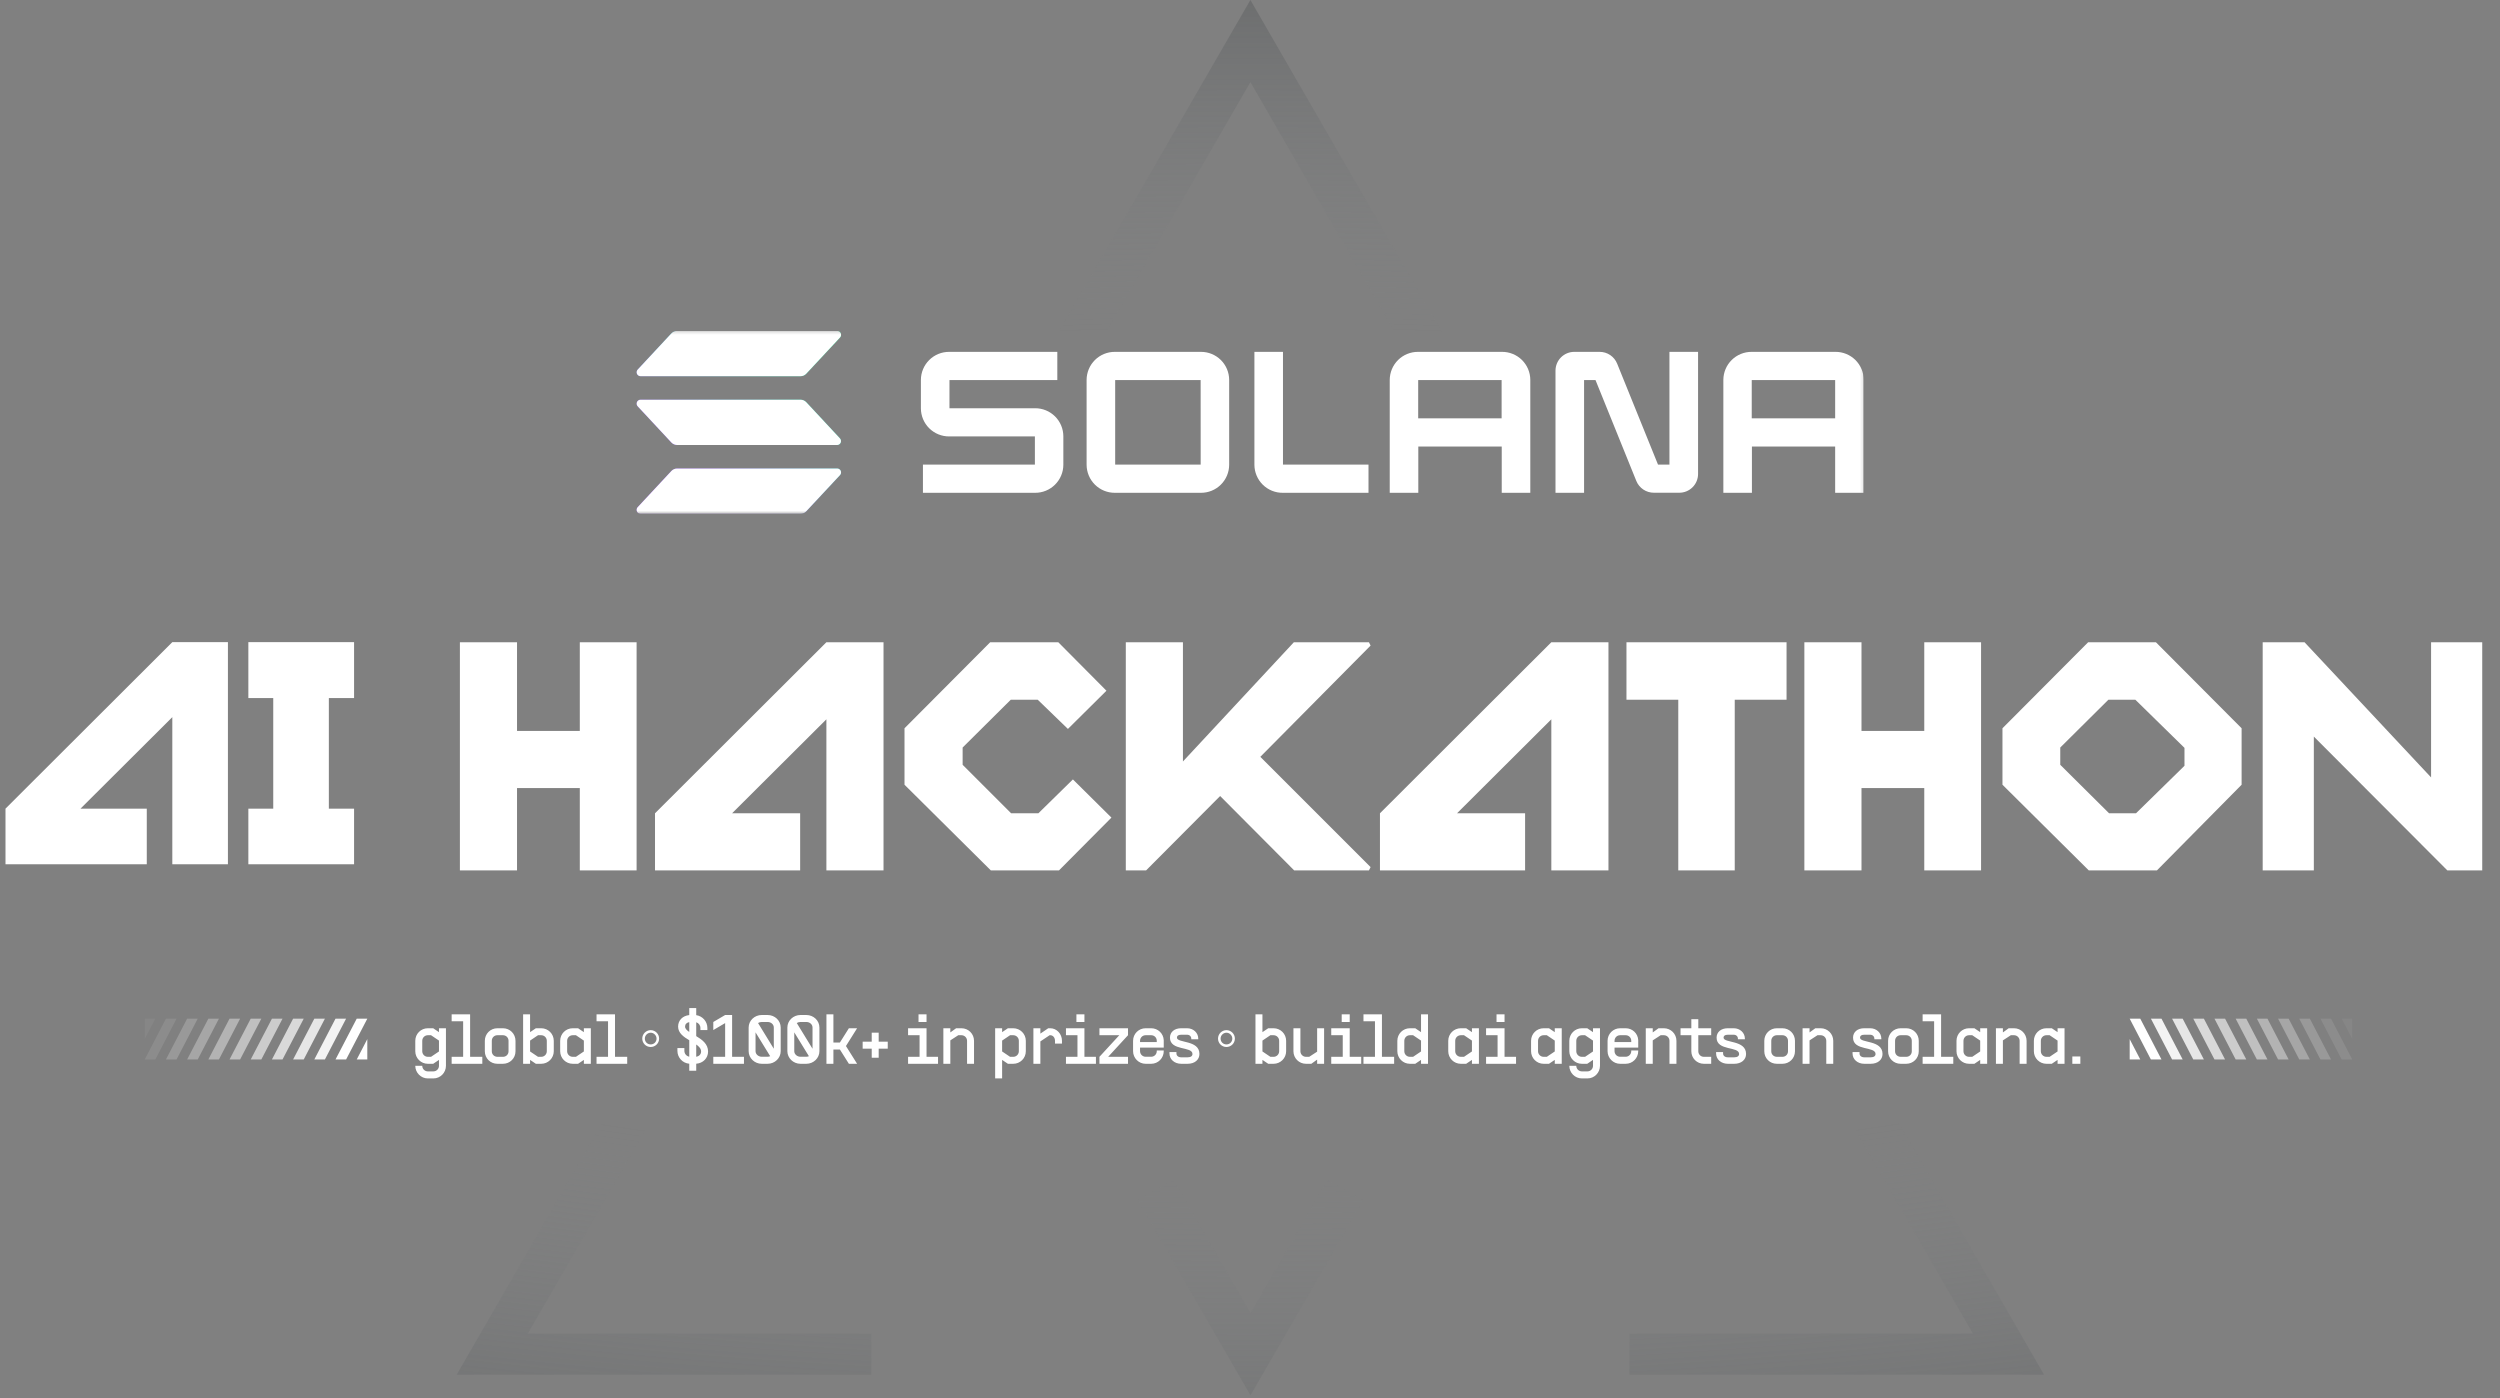 <svg width="810" height="453" viewBox="0 0 810 453" fill="none" xmlns="http://www.w3.org/2000/svg">
<rect x="0" y="0" width="810" height="453" fill="#808080" stroke="none"/>
<g clip-path="url(#clip0_298_271)">
<mask id="mask0_298_271" style="mask-type:luminance" maskUnits="userSpaceOnUse" x="205" y="107" width="399" height="60">
<path d="M603.85 107.22H205.186V166.464H603.85V107.22Z" fill="white"/>
</mask>
<g mask="url(#mask0_298_271)">
<path d="M272.16 153.93L261.224 165.656C260.988 165.91 260.701 166.114 260.383 166.253C260.064 166.392 259.72 166.464 259.373 166.464H207.534C207.287 166.464 207.045 166.392 206.838 166.256C206.631 166.121 206.469 165.928 206.37 165.701C206.271 165.475 206.24 165.224 206.282 164.98C206.323 164.737 206.434 164.51 206.602 164.329L217.525 152.603C217.762 152.349 218.048 152.146 218.367 152.006C218.686 151.867 219.029 151.795 219.377 151.795H271.216C271.465 151.79 271.71 151.859 271.921 151.993C272.131 152.127 272.298 152.32 272.399 152.548C272.5 152.776 272.531 153.029 272.488 153.275C272.445 153.521 272.331 153.749 272.16 153.93ZM261.224 130.313C260.987 130.059 260.7 129.857 260.382 129.718C260.064 129.579 259.72 129.506 259.373 129.504H207.534C207.287 129.505 207.045 129.577 206.838 129.712C206.631 129.848 206.469 130.041 206.37 130.267C206.271 130.494 206.24 130.744 206.282 130.988C206.323 131.232 206.434 131.458 206.602 131.64L217.525 143.371C217.763 143.625 218.05 143.827 218.368 143.966C218.686 144.105 219.03 144.178 219.377 144.18H271.216C271.462 144.178 271.703 144.105 271.909 143.969C272.115 143.833 272.277 143.64 272.375 143.414C272.473 143.188 272.503 142.938 272.461 142.694C272.42 142.451 272.309 142.225 272.141 142.044L261.224 130.313ZM207.534 121.889H259.373C259.72 121.889 260.064 121.817 260.383 121.678C260.701 121.539 260.988 121.335 261.224 121.081L272.16 109.355C272.331 109.174 272.445 108.946 272.488 108.7C272.531 108.454 272.5 108.201 272.399 107.973C272.298 107.745 272.131 107.552 271.921 107.418C271.71 107.284 271.465 107.215 271.216 107.22H219.377C219.029 107.22 218.686 107.292 218.367 107.431C218.048 107.571 217.762 107.774 217.525 108.028L206.602 119.754C206.434 119.935 206.323 120.162 206.282 120.405C206.24 120.649 206.271 120.9 206.37 121.126C206.469 121.353 206.631 121.546 206.838 121.681C207.045 121.817 207.287 121.889 207.534 121.889Z" fill="url(#paint0_linear_298_271)"/>
<path d="M272.16 153.93L261.224 165.656C260.988 165.91 260.701 166.114 260.383 166.253C260.064 166.392 259.72 166.464 259.373 166.464H207.534C207.287 166.464 207.045 166.392 206.838 166.256C206.631 166.121 206.469 165.928 206.37 165.701C206.271 165.475 206.24 165.224 206.282 164.98C206.323 164.737 206.434 164.51 206.602 164.329L217.525 152.603C217.762 152.349 218.048 152.146 218.367 152.006C218.686 151.867 219.029 151.795 219.377 151.795H271.216C271.465 151.79 271.71 151.859 271.921 151.993C272.131 152.127 272.298 152.32 272.399 152.548C272.5 152.776 272.531 153.029 272.488 153.275C272.445 153.521 272.331 153.749 272.16 153.93ZM261.224 130.313C260.987 130.059 260.7 129.857 260.382 129.718C260.064 129.579 259.72 129.506 259.373 129.504H207.534C207.287 129.505 207.045 129.577 206.838 129.712C206.631 129.848 206.469 130.041 206.37 130.267C206.271 130.494 206.24 130.744 206.282 130.988C206.323 131.232 206.434 131.458 206.602 131.64L217.525 143.371C217.763 143.625 218.05 143.827 218.368 143.966C218.686 144.105 219.03 144.178 219.377 144.18H271.216C271.462 144.178 271.703 144.105 271.909 143.969C272.115 143.833 272.277 143.64 272.375 143.414C272.473 143.188 272.503 142.938 272.461 142.694C272.42 142.451 272.309 142.225 272.141 142.044L261.224 130.313ZM207.534 121.889H259.373C259.72 121.889 260.064 121.817 260.383 121.678C260.701 121.539 260.988 121.335 261.224 121.081L272.16 109.355C272.331 109.174 272.445 108.946 272.488 108.7C272.531 108.454 272.5 108.201 272.399 107.973C272.298 107.745 272.131 107.552 271.921 107.418C271.71 107.284 271.465 107.215 271.216 107.22H219.377C219.029 107.22 218.686 107.292 218.367 107.431C218.048 107.571 217.762 107.774 217.525 108.028L206.602 119.754C206.434 119.935 206.323 120.162 206.282 120.405C206.24 120.649 206.271 120.9 206.37 121.126C206.469 121.353 206.631 121.546 206.838 121.681C207.045 121.817 207.287 121.889 207.534 121.889Z" fill="white"/>
<path d="M335.361 132.269H307.627V123.136H342.569V114.002H307.535C306.337 113.996 305.151 114.225 304.043 114.677C302.934 115.129 301.925 115.795 301.075 116.637C300.224 117.479 299.547 118.48 299.083 119.583C298.619 120.687 298.376 121.871 298.37 123.068V132.325C298.375 133.523 298.616 134.708 299.079 135.813C299.543 136.918 300.219 137.92 301.07 138.763C301.922 139.607 302.931 140.274 304.04 140.726C305.149 141.179 306.337 141.409 307.535 141.402H335.305V150.536H299.031V159.669H335.361C336.558 159.676 337.744 159.447 338.852 158.995C339.961 158.542 340.97 157.876 341.82 157.035C342.671 156.193 343.348 155.192 343.812 154.088C344.276 152.985 344.519 151.801 344.525 150.604V141.347C344.52 140.149 344.279 138.964 343.816 137.859C343.353 136.754 342.676 135.751 341.825 134.908C340.973 134.065 339.964 133.398 338.856 132.945C337.747 132.492 336.559 132.263 335.361 132.269Z" fill="white"/>
<path d="M389.087 114.002H361.248C360.049 113.993 358.86 114.219 357.749 114.67C356.638 115.121 355.626 115.786 354.773 116.628C353.919 117.47 353.24 118.473 352.775 119.578C352.309 120.683 352.066 121.869 352.059 123.068V150.604C352.066 151.803 352.309 152.989 352.775 154.094C353.24 155.199 353.919 156.201 354.773 157.044C355.626 157.886 356.638 158.551 357.749 159.002C358.86 159.452 360.049 159.679 361.248 159.67H389.087C390.284 159.676 391.47 159.447 392.579 158.995C393.687 158.543 394.696 157.877 395.547 157.035C396.398 156.193 397.075 155.192 397.539 154.088C398.003 152.985 398.245 151.801 398.251 150.604V123.068C398.245 121.871 398.003 120.687 397.539 119.583C397.075 118.48 396.398 117.479 395.547 116.637C394.696 115.795 393.687 115.129 392.579 114.677C391.47 114.225 390.284 113.996 389.087 114.002ZM389.019 150.536H361.316V123.136H389.007L389.019 150.536Z" fill="white"/>
<path d="M486.592 114.003H459.439C458.241 113.996 457.055 114.225 455.947 114.678C454.839 115.13 453.83 115.796 452.979 116.637C452.128 117.479 451.451 118.48 450.987 119.584C450.523 120.687 450.281 121.871 450.274 123.068V159.67H459.531V144.668H486.561V159.67H495.818V123.068C495.812 121.866 495.568 120.677 495.1 119.569C494.632 118.462 493.95 117.458 493.092 116.615C492.235 115.773 491.219 115.108 490.103 114.66C488.987 114.211 487.794 113.988 486.592 114.003ZM486.524 135.534H459.494V123.136H486.524V135.534Z" fill="white"/>
<path d="M594.684 114.002H567.531C566.334 113.996 565.147 114.225 564.039 114.677C562.931 115.129 561.922 115.795 561.071 116.637C560.22 117.479 559.543 118.48 559.079 119.583C558.615 120.687 558.373 121.871 558.366 123.068V159.669H567.623V144.667H594.592V159.669H603.849V123.068C603.842 121.871 603.6 120.687 603.136 119.583C602.672 118.48 601.995 117.479 601.144 116.637C600.293 115.795 599.284 115.129 598.176 114.677C597.068 114.225 595.882 113.996 594.684 114.002ZM594.592 135.534H567.562V123.136H594.592V135.534Z" fill="white"/>
<path d="M540.899 150.536H537.196L523.959 117.828C523.505 116.7 522.725 115.733 521.717 115.051C520.71 114.369 519.522 114.004 518.306 114.002H510.092C509.293 113.998 508.502 114.151 507.764 114.453C507.024 114.755 506.352 115.199 505.784 115.761C505.217 116.322 504.766 116.99 504.457 117.726C504.148 118.462 503.987 119.252 503.982 120.05V159.669H513.239V123.136H516.942L530.173 155.843C530.634 156.969 531.421 157.933 532.433 158.61C533.443 159.287 534.634 159.647 535.851 159.645H544.065C544.863 159.649 545.655 159.496 546.393 159.194C547.133 158.892 547.805 158.448 548.372 157.886C548.939 157.325 549.391 156.657 549.7 155.921C550.009 155.185 550.17 154.395 550.174 153.597V114.002H540.899V150.536Z" fill="white"/>
<path d="M415.685 114.002H406.428V150.604C406.434 151.803 406.678 152.99 407.144 154.095C407.61 155.201 408.289 156.203 409.143 157.046C409.998 157.888 411.01 158.553 412.122 159.003C413.234 159.454 414.424 159.68 415.623 159.669H443.394V150.536H415.685V114.002Z" fill="white"/>
</g>
</g>
<path d="M73.847 208.056V280.018H55.831V232.357L26.082 262.001H47.556V280.018H1.781V262.001L55.831 208.056H73.847ZM114.719 262.001V280.018H80.466V262.001H88.532V226.177H80.466V208.056H114.719V226.177H106.548V262.001H114.719Z" fill="white"/>
<path d="M206.258 208.086V282.018H187.856V255.329H167.516V282.018H149.007V208.086H167.516V236.819H187.856V208.086H206.258ZM286.261 208.086V282.018H267.751V233.053L237.188 263.508H259.249V282.018H212.222V263.508L267.751 208.086H286.261ZM347.621 252.531L360.104 264.907L343.101 282.018H321.04L293.061 254.253V235.959L320.825 208.086H342.886L358.49 223.798L346.007 236.174L336.214 226.704H327.497L311.893 242.2V247.796L327.605 263.508H336.429L347.621 252.531ZM443.535 208.086L444.073 209.163L408.345 245.213L444.073 280.941L443.535 282.018H419.322L395.324 257.912L371.326 282.018H364.761V208.086H383.271V246.72L419.214 208.086H443.535ZM521.142 208.086V282.018H502.632V233.053L472.07 263.508H494.131V282.018H447.103V263.508L502.632 208.086H521.142ZM578.844 208.086V226.704H562.056V282.018H543.761V226.704H526.973V208.086H578.844ZM641.865 208.086V282.018H623.463V255.329H603.124V282.018H584.614V208.086H603.124V236.819H623.463V208.086H641.865ZM726.281 235.959V254.253L698.839 282.018H676.778L648.798 254.253V235.959L676.563 208.086H698.516L726.281 235.959ZM692.059 263.508L707.771 248.119V242.308L691.844 226.704H683.127L667.523 242.2V247.796L683.342 263.508H692.059ZM804.243 208.086V282.018H792.944L749.683 238.649V282.018H733.11V208.086H746.669L787.671 251.885V208.086H804.243Z" fill="white"/>
<path d="M119.009 330.051H115.577L108.705 343.273H112.137L119.009 330.051Z" fill="white"/>
<g opacity="0.9">
<path d="M112.131 330.051H108.699L101.835 343.273H105.267L112.131 330.051Z" fill="white"/>
</g>
<g opacity="0.8">
<path d="M105.268 330.051H101.836L94.964 343.273H98.404L105.268 330.051Z" fill="white"/>
</g>
<g opacity="0.7">
<path d="M98.407 330.051H94.967L88.103 343.273H91.535L98.407 330.051Z" fill="white"/>
</g>
<g opacity="0.6">
<path d="M91.536 330.051H88.104L81.232 343.273H84.672L91.536 330.051Z" fill="white"/>
</g>
<g opacity="0.5">
<path d="M84.671 330.051H81.231L74.367 343.273H77.799L84.671 330.051Z" fill="white"/>
</g>
<g opacity="0.4">
<path d="M77.797 330.051H74.365L67.501 343.273H70.933L77.797 330.051Z" fill="white"/>
</g>
<g opacity="0.3">
<path d="M70.935 330.051H67.503L60.63 343.273H64.062L70.935 330.051Z" fill="white"/>
</g>
<g opacity="0.2">
<path d="M64.061 330.051H60.629L53.765 343.273H57.197L64.061 330.051Z" fill="white"/>
</g>
<g opacity="0.1">
<path d="M57.198 330.051H53.766L46.894 343.273H50.326L57.198 330.051Z" fill="white"/>
</g>
<path d="M119.008 336.666L115.576 343.277H119.008V336.666Z" fill="white"/>
<g opacity="0.05">
<path d="M46.893 330.049H50.325L46.893 336.66V330.049Z" fill="white"/>
</g>
<path d="M138.615 349.41C136.38 349.41 134.551 347.559 134.551 345.323H136.809C136.809 346.317 137.622 347.13 138.615 347.13H140.422C141.415 347.13 142.228 346.317 142.228 345.323V343.404L140.354 344.668H138.615C136.38 344.668 134.551 342.84 134.551 340.604V337.217C134.551 334.959 136.38 333.153 138.615 333.153H140.354L142.228 334.417V333.153H144.486V345.323C144.486 347.559 142.68 349.41 140.422 349.41H138.615ZM136.809 340.604C136.809 341.598 137.622 342.41 138.615 342.41H139.654L142.228 340.672V337.149L139.654 335.411H138.615C137.622 335.411 136.809 336.224 136.809 337.217V340.604ZM146.334 344.668V342.41H150.059V330.895H146.334V328.637H152.317V342.41H156.269V344.668H146.334ZM161.151 344.668C158.893 344.668 157.087 342.885 157.087 340.627V337.217C157.087 334.959 158.893 333.153 161.151 333.153H162.957C165.215 333.153 167.022 334.959 167.022 337.217V340.627C167.022 342.885 165.215 344.668 162.957 344.668H161.151ZM159.345 340.627C159.345 341.643 160.135 342.388 161.151 342.41H162.957C163.973 342.41 164.764 341.643 164.764 340.627V337.217C164.764 336.201 163.973 335.411 162.957 335.411H161.151C160.135 335.411 159.345 336.201 159.345 337.217V340.627ZM173.62 344.668L171.746 343.404V344.668H169.488V328.637H171.746V334.417L173.62 333.153H175.359C177.594 333.153 179.423 334.959 179.423 337.217V340.604C179.423 342.84 177.594 344.668 175.359 344.668H173.62ZM171.746 340.672L174.32 342.41H175.359C176.352 342.41 177.165 341.598 177.165 340.604V337.217C177.165 336.224 176.352 335.411 175.359 335.411H174.32L171.746 337.149V340.672ZM185.561 344.668C183.325 344.668 181.496 342.84 181.496 340.604V337.217C181.496 334.959 183.325 333.153 185.561 333.153H187.299L189.173 334.417V333.153H191.431V344.668H189.173V343.404L187.299 344.668H185.561ZM183.754 340.604C183.754 341.598 184.567 342.41 185.561 342.41H186.599L189.173 340.672V337.149L186.599 335.411H185.561C184.567 335.411 183.754 336.224 183.754 337.217V340.604ZM193.279 344.668V342.41H197.005V330.895H193.279V328.637H199.263V342.41H203.214V344.668H193.279ZM210.824 339.227C209.311 339.227 208.092 338.03 208.092 336.495C208.092 335.004 209.334 333.763 210.824 333.763C212.314 333.763 213.556 335.004 213.556 336.495C213.556 338.075 212.269 339.227 210.824 339.227ZM210.824 338.391C211.975 338.391 212.721 337.488 212.721 336.495C212.721 335.479 211.84 334.598 210.824 334.598C209.785 334.598 208.927 335.479 208.927 336.495C208.927 337.556 209.74 338.391 210.824 338.391ZM223.319 346.926V344.646C221.174 344.465 219.481 342.681 219.481 340.469V339.565H221.739V340.469C221.739 341.417 222.416 342.207 223.319 342.365V337.037C221.49 335.953 219.706 334.711 219.706 332.611C219.706 330.579 221.174 329.111 223.319 328.885V326.605H225.577V328.908C227.609 329.201 229.19 330.94 229.19 333.063V333.74H226.932V333.063C226.932 332.182 226.367 331.459 225.577 331.211V335.704C227.474 336.833 229.416 338.256 229.416 340.694C229.416 342.84 227.79 344.488 225.577 344.646V346.926H223.319ZM221.964 332.611C221.964 333.266 222.506 333.808 223.319 334.35V331.166C222.461 331.324 221.964 331.843 221.964 332.611ZM225.577 342.388C226.525 342.23 227.158 341.575 227.158 340.694C227.158 339.769 226.503 339.069 225.577 338.414V342.388ZM231.109 344.668V342.41H234.947V331.482L231.109 333.74V331.121L234.947 328.863H237.205V342.41H241.044V344.668H231.109ZM246.805 344.668C244.479 344.668 242.56 342.817 242.56 340.582V332.927C242.56 330.669 244.479 328.863 246.805 328.863H248.702C251.05 328.863 252.947 330.669 252.947 332.927V340.582C252.947 342.817 251.05 344.668 248.702 344.668H246.805ZM244.796 340.582C244.796 341.575 245.721 342.388 246.805 342.388H248.702C248.995 342.388 249.289 342.32 249.537 342.207L244.796 334.485V340.582ZM245.608 331.459L250.711 339.791V332.927C250.711 331.911 249.831 331.121 248.702 331.121H246.805C246.354 331.121 245.947 331.256 245.608 331.459ZM259.352 344.668C257.026 344.668 255.107 342.817 255.107 340.582V332.927C255.107 330.669 257.026 328.863 259.352 328.863H261.248C263.597 328.863 265.493 330.669 265.493 332.927V340.582C265.493 342.817 263.597 344.668 261.248 344.668H259.352ZM257.342 340.582C257.342 341.575 258.268 342.388 259.352 342.388H261.248C261.542 342.388 261.836 342.32 262.084 342.207L257.342 334.485V340.582ZM258.155 331.459L263.258 339.791V332.927C263.258 331.911 262.377 331.121 261.248 331.121H259.352C258.9 331.121 258.494 331.256 258.155 331.459ZM267.766 344.668V328.637H270.024V337.782H272.124L275.037 333.153H277.701L274.089 338.911L277.701 344.668H275.037L272.124 340.04H270.024V344.668H267.766ZM279.501 339.769V337.511H282.436V334.575H284.694V337.511H287.63V339.769H284.694V342.704H282.436V339.769H279.501ZM294.215 344.668V342.41H297.94V335.411H294.215V333.153H300.198V342.41H303.924V344.668H294.215ZM297.602 331.121V328.637H300.198V331.121H297.602ZM313.326 337.217C313.326 336.224 312.513 335.411 311.52 335.411H310.481L307.907 337.082V344.668H305.649V333.153H307.907V334.508L309.781 333.153H311.52C313.755 333.153 315.584 334.959 315.584 337.217V344.668H313.326V337.217ZM326.561 344.668L324.687 343.404V349.41H322.429V333.153H324.687V334.417L326.561 333.153H328.3C330.535 333.153 332.364 334.982 332.364 337.217V340.604C332.364 342.862 330.535 344.668 328.3 344.668H326.561ZM324.687 340.672L327.261 342.41H328.3C329.293 342.41 330.106 341.598 330.106 340.604V337.217C330.106 336.224 329.293 335.411 328.3 335.411H327.261L324.687 337.149V340.672ZM334.822 344.668V333.153H337.079V334.892L339.631 333.153H340.286C342.363 333.153 344.079 334.959 344.079 337.217V338.12H341.821V337.217C341.821 336.224 341.189 335.411 340.286 335.411H340.083L337.079 337.42V344.668H334.822ZM345.371 344.668V342.41H349.097V335.411H345.371V333.153H351.355V342.41H355.081V344.668H345.371ZM348.758 331.121V328.637H351.355V331.121H348.758ZM356.219 342.41L362.654 335.411H356.219V333.153H365.476V335.411L359.041 342.41H365.476V344.668H356.219V342.41ZM371.181 344.668C368.945 344.668 367.116 342.817 367.116 340.582V337.217C367.116 334.959 368.945 333.153 371.181 333.153H372.987C375.177 333.153 376.938 334.846 377.051 336.991V339.43H369.374V340.582C369.374 341.575 370.187 342.388 371.181 342.388H372.987C373.981 342.388 374.793 341.575 374.793 340.582V340.356H377.051V340.582C377.051 342.817 375.245 344.668 372.987 344.668H371.181ZM369.374 337.624H374.793V337.217C374.793 336.201 374.003 335.411 372.987 335.411H371.181C370.165 335.411 369.374 336.224 369.374 337.217V337.624ZM382.724 344.668C380.534 344.668 378.909 343.246 378.909 341.327V340.875H381.166V341.327C381.166 342.049 381.754 342.569 382.724 342.569H384.779C385.84 342.569 386.36 342.14 386.36 341.485C386.36 338.933 379.067 340.582 379.067 336.201C379.067 334.372 380.534 333.153 382.679 333.153H384.621C386.653 333.153 388.234 334.621 388.234 336.517V336.72H385.976V336.517C385.976 335.795 385.411 335.253 384.621 335.253H382.679C381.731 335.253 381.325 335.637 381.325 336.201C381.325 338.03 388.618 336.879 388.618 341.485C388.618 343.381 387.06 344.668 384.779 344.668H382.724ZM397.37 339.227C395.857 339.227 394.638 338.03 394.638 336.495C394.638 335.004 395.88 333.763 397.37 333.763C398.86 333.763 400.102 335.004 400.102 336.495C400.102 338.075 398.815 339.227 397.37 339.227ZM397.37 338.391C398.522 338.391 399.267 337.488 399.267 336.495C399.267 335.479 398.386 334.598 397.37 334.598C396.331 334.598 395.473 335.479 395.473 336.495C395.473 337.556 396.286 338.391 397.37 338.391ZM410.904 344.668L409.03 343.404V344.668H406.772V328.637H409.03V334.417L410.904 333.153H412.643C414.878 333.153 416.707 334.959 416.707 337.217V340.604C416.707 342.84 414.878 344.668 412.643 344.668H410.904ZM409.03 340.672L411.604 342.41H412.643C413.636 342.41 414.449 341.598 414.449 340.604V337.217C414.449 336.224 413.636 335.411 412.643 335.411H411.604L409.03 337.149V340.672ZM421.332 340.604C421.332 341.598 422.145 342.41 423.138 342.41H424.177L426.751 340.74V333.153H429.009V344.668H426.751V343.314L424.877 344.668H423.138C420.903 344.668 419.074 342.862 419.074 340.604V333.153H421.332V340.604ZM431.324 344.668V342.41H435.049V335.411H431.324V333.153H437.307V342.41H441.033V344.668H431.324ZM434.711 331.121V328.637H437.307V331.121H434.711ZM441.765 344.668V342.41H445.49V330.895H441.765V328.637H447.748V342.41H451.7V344.668H441.765ZM456.802 344.668C454.567 344.668 452.738 342.84 452.738 340.604V337.217C452.738 334.959 454.567 333.153 456.802 333.153H458.541L460.415 334.417V328.637H462.673V344.668H460.415V343.404L458.541 344.668H456.802ZM454.996 340.604C454.996 341.598 455.809 342.41 456.802 342.41H457.841L460.415 340.672V337.149L457.841 335.411H456.802C455.809 335.411 454.996 336.224 454.996 337.217V340.604ZM473.296 344.668C471.061 344.668 469.232 342.84 469.232 340.604V337.217C469.232 334.959 471.061 333.153 473.296 333.153H475.035L476.909 334.417V333.153H479.167V344.668H476.909V343.404L475.035 344.668H473.296ZM471.49 340.604C471.49 341.598 472.302 342.41 473.296 342.41H474.335L476.909 340.672V337.149L474.335 335.411H473.296C472.302 335.411 471.49 336.224 471.49 337.217V340.604ZM481.488 344.668V342.41H485.214V335.411H481.488V333.153H487.472V342.41H491.198V344.668H481.488ZM484.875 331.121V328.637H487.472V331.121H484.875ZM500.131 344.668C497.896 344.668 496.067 342.84 496.067 340.604V337.217C496.067 334.959 497.896 333.153 500.131 333.153H501.87L503.744 334.417V333.153H506.002V344.668H503.744V343.404L501.87 344.668H500.131ZM498.325 340.604C498.325 341.598 499.138 342.41 500.131 342.41H501.17L503.744 340.672V337.149L501.17 335.411H500.131C499.138 335.411 498.325 336.224 498.325 337.217V340.604ZM512.523 349.41C510.288 349.41 508.459 347.559 508.459 345.323H510.717C510.717 346.317 511.53 347.13 512.523 347.13H514.33C515.323 347.13 516.136 346.317 516.136 345.323V343.404L514.262 344.668H512.523C510.288 344.668 508.459 342.84 508.459 340.604V337.217C508.459 334.959 510.288 333.153 512.523 333.153H514.262L516.136 334.417V333.153H518.394V345.323C518.394 347.559 516.588 349.41 514.33 349.41H512.523ZM510.717 340.604C510.717 341.598 511.53 342.41 512.523 342.41H513.562L516.136 340.672V337.149L513.562 335.411H512.523C511.53 335.411 510.717 336.224 510.717 337.217V340.604ZM524.916 344.668C522.68 344.668 520.851 342.817 520.851 340.582V337.217C520.851 334.959 522.68 333.153 524.916 333.153H526.722C528.912 333.153 530.674 334.846 530.786 336.991V339.43H523.109V340.582C523.109 341.575 523.922 342.388 524.916 342.388H526.722C527.716 342.388 528.529 341.575 528.529 340.582V340.356H530.786V340.582C530.786 342.817 528.98 344.668 526.722 344.668H524.916ZM523.109 337.624H528.529V337.217C528.529 336.201 527.738 335.411 526.722 335.411H524.916C523.9 335.411 523.109 336.224 523.109 337.217V337.624ZM540.908 337.217C540.908 336.224 540.095 335.411 539.101 335.411H538.063L535.489 337.082V344.668H533.231V333.153H535.489V334.508L537.363 333.153H539.101C541.337 333.153 543.166 334.959 543.166 337.217V344.668H540.908V337.217ZM552.057 344.668C549.799 344.668 547.993 342.862 547.993 340.604V335.411H544.493V333.153H547.993V330.218H550.251V333.153H554.428V335.411H550.251V340.604C550.251 341.62 551.041 342.41 552.057 342.41H554.428V344.668H552.057ZM559.833 344.668C557.643 344.668 556.017 343.246 556.017 341.327V340.875H558.275V341.327C558.275 342.049 558.862 342.569 559.833 342.569H561.888C562.949 342.569 563.468 342.14 563.468 341.485C563.468 338.933 556.175 340.582 556.175 336.201C556.175 334.372 557.643 333.153 559.788 333.153H561.73C563.762 333.153 565.342 334.621 565.342 336.517V336.72H563.084V336.517C563.084 335.795 562.52 335.253 561.73 335.253H559.788C558.84 335.253 558.433 335.637 558.433 336.201C558.433 338.03 565.726 336.879 565.726 341.485C565.726 343.381 564.168 344.668 561.888 344.668H559.833ZM575.698 344.668C573.44 344.668 571.633 342.885 571.633 340.627V337.217C571.633 334.959 573.44 333.153 575.698 333.153H577.504C579.762 333.153 581.568 334.959 581.568 337.217V340.627C581.568 342.885 579.762 344.668 577.504 344.668H575.698ZM573.891 340.627C573.891 341.643 574.682 342.388 575.698 342.41H577.504C578.52 342.41 579.311 341.643 579.311 340.627V337.217C579.311 336.201 578.52 335.411 577.504 335.411H575.698C574.682 335.411 573.891 336.201 573.891 337.217V340.627ZM591.712 337.217C591.712 336.224 590.899 335.411 589.905 335.411H588.867L586.293 337.082V344.668H584.035V333.153H586.293V334.508L588.167 333.153H589.905C592.141 333.153 593.97 334.959 593.97 337.217V344.668H591.712V337.217ZM604.044 344.668C601.854 344.668 600.228 343.246 600.228 341.327V340.875H602.486V341.327C602.486 342.049 603.073 342.569 604.044 342.569H606.099C607.16 342.569 607.679 342.14 607.679 341.485C607.679 338.933 600.386 340.582 600.386 336.201C600.386 334.372 601.854 333.153 603.999 333.153H605.941C607.973 333.153 609.553 334.621 609.553 336.517V336.72H607.295V336.517C607.295 335.795 606.731 335.253 605.941 335.253H603.999C603.05 335.253 602.644 335.637 602.644 336.201C602.644 338.03 609.937 336.879 609.937 341.485C609.937 343.381 608.379 344.668 606.099 344.668H604.044ZM615.807 344.668C613.549 344.668 611.743 342.885 611.743 340.627V337.217C611.743 334.959 613.549 333.153 615.807 333.153H617.614C619.872 333.153 621.678 334.959 621.678 337.217V340.627C621.678 342.885 619.872 344.668 617.614 344.668H615.807ZM614.001 340.627C614.001 341.643 614.791 342.388 615.807 342.41H617.614C618.63 342.41 619.42 341.643 619.42 340.627V337.217C619.42 336.201 618.63 335.411 617.614 335.411H615.807C614.791 335.411 614.001 336.201 614.001 337.217V340.627ZM622.93 344.668V342.41H626.656V330.895H622.93V328.637H628.914V342.41H632.865V344.668H622.93ZM637.968 344.668C635.733 344.668 633.904 342.84 633.904 340.604V337.217C633.904 334.959 635.733 333.153 637.968 333.153H639.707L641.581 334.417V333.153H643.839V344.668H641.581V343.404L639.707 344.668H637.968ZM636.162 340.604C636.162 341.598 636.975 342.41 637.968 342.41H639.007L641.581 340.672V337.149L639.007 335.411H637.968C636.975 335.411 636.162 336.224 636.162 337.217V340.604ZM654.357 337.217C654.357 336.224 653.544 335.411 652.551 335.411H651.512L648.938 337.082V344.668H646.68V333.153H648.938V334.508L650.812 333.153H652.551C654.786 333.153 656.615 334.959 656.615 337.217V344.668H654.357V337.217ZM663.039 344.668C660.804 344.668 658.975 342.84 658.975 340.604V337.217C658.975 334.959 660.804 333.153 663.039 333.153H664.778L666.652 334.417V333.153H668.91V344.668H666.652V343.404L664.778 344.668H663.039ZM661.233 340.604C661.233 341.598 662.046 342.41 663.039 342.41H664.078L666.652 340.672V337.149L664.078 335.411H663.039C662.046 335.411 661.233 336.224 661.233 337.217V340.604ZM671.435 344.668V342.298H674.032V344.668H671.435Z" fill="white"/>
<path d="M690.016 330.05H693.448L700.32 343.272H696.888L690.016 330.05Z" fill="white"/>
<g opacity="0.9">
<path d="M696.894 330.05H700.326L707.19 343.272H703.758L696.894 330.05Z" fill="white"/>
</g>
<g opacity="0.8">
<path d="M703.756 330.05H707.188L714.06 343.272H710.62L703.756 330.05Z" fill="white"/>
</g>
<g opacity="0.7">
<path d="M710.62 330.05H714.06L720.924 343.272H717.492L710.62 330.05Z" fill="white"/>
</g>
<g opacity="0.6">
<path d="M717.492 330.05H720.925L727.797 343.272H724.357L717.492 330.05Z" fill="white"/>
</g>
<g opacity="0.5">
<path d="M724.353 330.05H727.794L734.658 343.272H731.226L724.353 330.05Z" fill="white"/>
</g>
<g opacity="0.4">
<path d="M731.23 330.05H734.662L741.526 343.272H738.094L731.23 330.05Z" fill="white"/>
</g>
<g opacity="0.3">
<path d="M738.092 330.05H741.524L748.396 343.272H744.964L738.092 330.05Z" fill="white"/>
</g>
<g opacity="0.2">
<path d="M744.961 330.05H748.393L755.257 343.272H751.825L744.961 330.05Z" fill="white"/>
</g>
<g opacity="0.1">
<path d="M751.828 330.05H755.26L762.132 343.272H758.7L751.828 330.05Z" fill="white"/>
</g>
<path d="M690.018 336.666L693.45 343.277H690.018V336.666Z" fill="white"/>
<g opacity="0.05">
<path d="M762.133 330.049H758.701L762.133 336.66V330.049Z" fill="white"/>
</g>
<path fill-rule="evenodd" clip-rule="evenodd" d="M405.129 0L337.957 116.329L349.471 122.977L405.129 26.593L460.774 122.977L472.288 116.329L405.129 0ZM215.137 329.057L226.651 335.705L171.006 432.089H282.309V445.386H147.977L215.137 329.057ZM583.588 335.705L595.103 329.057L662.262 445.386H527.93V432.089H639.233L583.588 335.705ZM466.566 232.695V219.399H539.482L503.024 282.556L491.509 275.908L516.453 232.695H466.566ZM307.294 282.556L318.808 275.908L293.865 232.695H343.752V219.399H270.822L307.294 282.556ZM380.211 382.267L405.155 425.479L430.112 382.267L441.627 388.915L405.155 452.072L368.697 388.915L380.211 382.267Z" fill="url(#paint1_radial_298_271)"/>
<defs>
<linearGradient id="paint0_linear_298_271" x1="211.854" y1="167.877" x2="266.211" y2="106.597" gradientUnits="userSpaceOnUse">
<stop offset="0.08" stop-color="#9945FF"/>
<stop offset="0.3" stop-color="#8752F3"/>
<stop offset="0.5" stop-color="#5497D5"/>
<stop offset="0.6" stop-color="#43B4CA"/>
<stop offset="0.72" stop-color="#28E0B9"/>
<stop offset="0.97" stop-color="#19FB9B"/>
</linearGradient>
<radialGradient id="paint1_radial_298_271" cx="0" cy="0" r="1" gradientUnits="userSpaceOnUse" gradientTransform="translate(404.313 242.769) rotate(90.173) scale(353.368 1153.49)">
<stop offset="0.385" stop-color="#878A8C" stop-opacity="0"/>
<stop offset="1" stop-color="#2B2D2E"/>
</radialGradient>
<clipPath id="clip0_298_271">
<rect width="398.664" height="59.244" fill="white" transform="translate(205.181 107.214)"/>
</clipPath>
</defs>
</svg>
